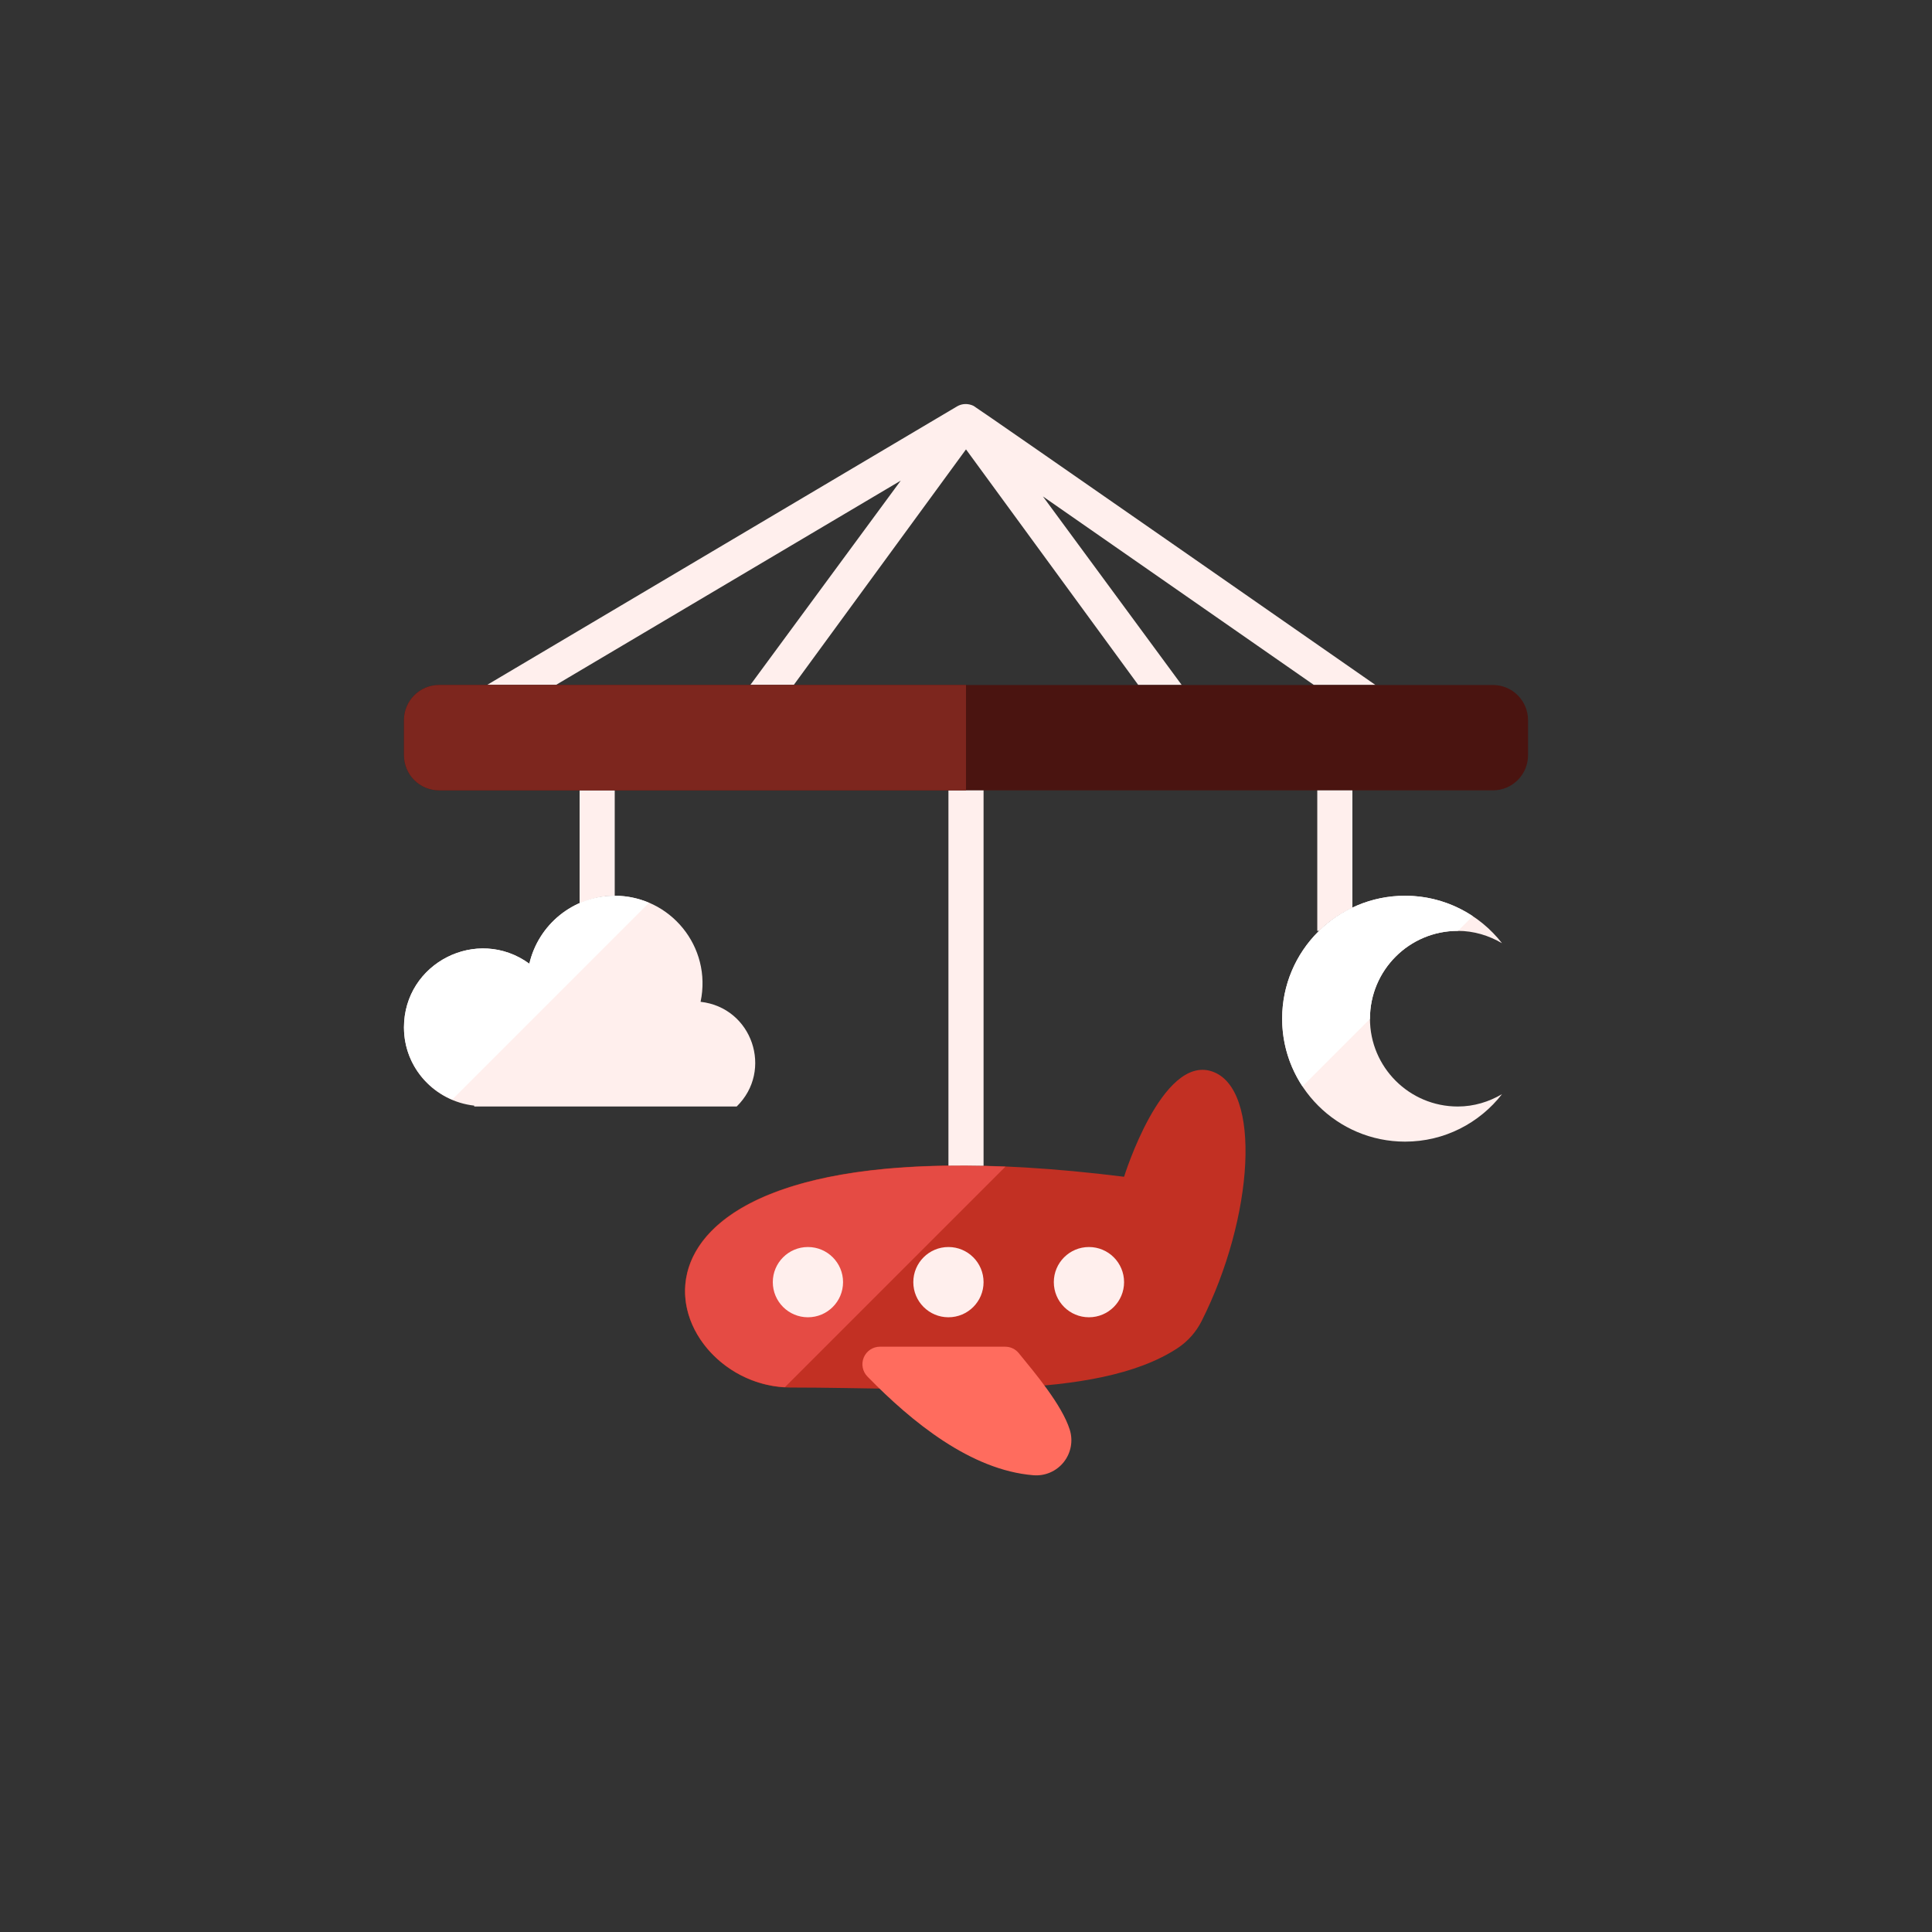 <?xml version="1.0" encoding="iso-8859-1"?>
<!-- Generator: Adobe Illustrator 17.1.0, SVG Export Plug-In . SVG Version: 6.00 Build 0)  -->
<!DOCTYPE svg PUBLIC "-//W3C//DTD SVG 1.0//EN" "http://www.w3.org/TR/2001/REC-SVG-20010904/DTD/svg10.dtd">
<svg version="1.0" xmlns="http://www.w3.org/2000/svg" xmlns:xlink="http://www.w3.org/1999/xlink" x="0px" y="0px" width="110px"
	 height="110px" viewBox="0 0 110 110" style="enable-background:new 0 0 110 110;" xml:space="preserve">
<rect x="0" y="0" width="110" height="110" fill="#333333" stroke="none"/>
<g id="Artboard" style="display:none;">
	<rect x="-950.5" y="-58.5" style="display:inline;fill:#808080;stroke:#000000;stroke-miterlimit:10;" width="1365" height="351"/>
</g>
<g id="R-Multicolor" style="display:none;">
	<circle style="display:inline;fill:#25B7D3;" cx="55" cy="55" r="55"/>
	<g style="display:inline;">
		<g>
			<path style="fill:#6FDAF1;" d="M64,67c0,0,2.154-6.949,5-6c2.871,0.957,2.384,8.327-0.586,14.218
				c-0.314,0.622-0.786,1.155-1.368,1.538C62.403,79.815,53.195,79,45,79C37,79,31.942,62.993,64,67z"/>
		</g>
		<g>
			<path style="fill:#9CE5F4;" d="M44.69,78.981l12.555-12.555C33.114,65.398,37.488,78.605,44.69,78.981z"/>
		</g>
		<path style="fill:#F0F1F1;" d="M78.313,39c-0.184-0.128-22.683-15.795-22.886-15.893c0,0-0.001-0.001-0.002-0.001
			c-0.297-0.141-0.646-0.138-0.936,0.033L27.726,39h3.923l19.634-11.635L42.719,39h2.473L55,25.586L64.808,39h2.473l-7.902-10.736
			L74.812,39H78.313z"/>
		<g>
			<path style="fill:#DF2C2C;" d="M87,43c0,1.105-0.895,2-2,2H25c-1.105,0-2-0.895-2-2v-2c0-1.105,0.895-2,2-2h60
				c1.105,0,2,0.895,2,2V43z"/>
		</g>
		<g>
			<path style="fill:#F0F1F1;" d="M35,51v-6h-2v6.437C33.614,51.166,34.285,51,35,51z"/>
		</g>
		<g>
			<path style="fill:#F0F1F1;" d="M27,62.95V63c4.472,0,10.48,0,14.944,0c2.097-2.05,0.894-5.631-2.056-5.961
				C40.552,53.908,38.163,51,35,51c-2.371,0-4.347,1.655-4.861,3.87C27.171,52.707,23,54.823,23,58.5
				C23,60.814,24.753,62.698,27,62.95z"/>
		</g>
		<g>
			<path style="fill:#F0F1F1;" d="M77,51.683V45h-2v8h0.105C75.656,52.461,76.296,52.017,77,51.683z"/>
		</g>
		<g>
			<path style="fill:#FBE158;" d="M83,63c-2.761,0-5-2.239-5-5s2.239-5,5-5c0.923,0,1.776,0.267,2.518,0.703
				C84.237,52.061,82.245,51,80,51c-3.866,0-7,3.134-7,7s3.134,7,7,7c2.245,0,4.237-1.061,5.518-2.703
				C84.776,62.733,83.923,63,83,63z"/>
		</g>
		<g>
			<path style="fill:#F0F1F1;" d="M56,66.374V45h-2v21.366C54.645,66.358,55.305,66.357,56,66.374z"/>
		</g>
		<g>
			<path style="fill:#9CE5F4;" d="M49.386,78.374c-0.281-0.288-0.363-0.716-0.206-1.087c0.156-0.371,0.519-0.612,0.922-0.612
				c2.374,0,5.817,0,7.129,0c0.3,0,0.586,0.135,0.776,0.368c0.915,1.123,2.457,2.947,2.901,4.355c0.2,0.635,0.072,1.328-0.343,1.849
				c-0.415,0.521-1.062,0.8-1.726,0.746C55.274,83.705,51.912,80.959,49.386,78.374z"/>
		</g>
		<g>
			<circle style="fill:#21B2D1;" cx="46" cy="73" r="2"/>
		</g>
		<g>
			<circle style="fill:#21B2D1;" cx="54" cy="73" r="2"/>
		</g>
		<g>
			<circle style="fill:#21B2D1;" cx="62" cy="73" r="2"/>
		</g>
		<g>
			<path style="fill:#FBEC9A;" d="M73,58c0,1.424,0.428,2.748,1.159,3.854l3.842-3.842C78.001,58.007,78,58.004,78,58
				c0-2.761,2.239-5,5-5l0.011,0.001l0.839-0.839C82.746,51.43,81.425,51,80,51C76.134,51,73,54.134,73,58z"/>
		</g>
		<g>
			<path style="fill:#FFFFFF;" d="M30.139,54.87C27.17,52.707,23,54.823,23,58.5c0,1.859,1.14,3.424,2.749,4.104l11.202-11.202
				C36.354,51.148,35.698,51,35,51C32.629,51,30.653,52.655,30.139,54.87z"/>
		</g>
		<g>
			<path style="fill:#FA5655;" d="M55,39H25c-1.104,0-2,0.896-2,2v2c0,1.104,0.896,2,2,2h30V39z"/>
		</g>
	</g>
</g>
<g id="Multicolor" style="display:none;">
	<g style="display:inline;">
		<g>
			<path style="fill:#6FDAF1;" d="M64,67c0,0,2.154-6.949,5-6c2.871,0.957,2.384,8.327-0.586,14.218
				c-0.314,0.622-0.786,1.155-1.368,1.538C62.403,79.815,53.195,79,45,79C37,79,31.942,62.993,64,67z"/>
		</g>
		<g>
			<path style="fill:#9CE5F4;" d="M44.69,78.981l12.555-12.555C33.114,65.398,37.488,78.605,44.69,78.981z"/>
		</g>
		<path style="fill:#F0F1F1;" d="M78.313,39c-0.184-0.128-22.683-15.795-22.886-15.893c0,0-0.001-0.001-0.002-0.001
			c-0.297-0.141-0.646-0.138-0.936,0.033L27.726,39h3.923l19.634-11.635L42.719,39h2.473L55,25.586L64.808,39h2.473l-7.902-10.736
			L74.812,39H78.313z"/>
		<g>
			<path style="fill:#DF2C2C;" d="M87,43c0,1.105-0.895,2-2,2H25c-1.105,0-2-0.895-2-2v-2c0-1.105,0.895-2,2-2h60
				c1.105,0,2,0.895,2,2V43z"/>
		</g>
		<g>
			<path style="fill:#F0F1F1;" d="M35,51v-6h-2v6.437C33.614,51.166,34.285,51,35,51z"/>
		</g>
		<g>
			<path style="fill:#F0F1F1;" d="M27,62.95V63c4.472,0,10.48,0,14.944,0c2.097-2.05,0.894-5.631-2.056-5.961
				C40.552,53.908,38.163,51,35,51c-2.371,0-4.347,1.655-4.861,3.87C27.171,52.707,23,54.823,23,58.5
				C23,60.814,24.753,62.698,27,62.95z"/>
		</g>
		<g>
			<path style="fill:#F0F1F1;" d="M77,51.683V45h-2v8h0.105C75.656,52.461,76.296,52.017,77,51.683z"/>
		</g>
		<g>
			<path style="fill:#FBE158;" d="M83,63c-2.761,0-5-2.239-5-5s2.239-5,5-5c0.923,0,1.776,0.267,2.518,0.703
				C84.237,52.061,82.245,51,80,51c-3.866,0-7,3.134-7,7s3.134,7,7,7c2.245,0,4.237-1.061,5.518-2.703
				C84.776,62.733,83.923,63,83,63z"/>
		</g>
		<g>
			<path style="fill:#F0F1F1;" d="M56,66.374V45h-2v21.366C54.645,66.358,55.305,66.357,56,66.374z"/>
		</g>
		<g>
			<path style="fill:#9CE5F4;" d="M49.386,78.374c-0.281-0.288-0.363-0.716-0.206-1.087c0.156-0.371,0.519-0.612,0.922-0.612
				c2.374,0,5.817,0,7.129,0c0.3,0,0.586,0.135,0.776,0.368c0.915,1.123,2.457,2.947,2.901,4.355c0.2,0.635,0.072,1.328-0.343,1.849
				c-0.415,0.521-1.062,0.8-1.726,0.746C55.274,83.705,51.912,80.959,49.386,78.374z"/>
		</g>
		<g>
			<circle style="fill:#21B2D1;" cx="46" cy="73" r="2"/>
		</g>
		<g>
			<circle style="fill:#21B2D1;" cx="54" cy="73" r="2"/>
		</g>
		<g>
			<circle style="fill:#21B2D1;" cx="62" cy="73" r="2"/>
		</g>
		<g>
			<path style="fill:#FBEC9A;" d="M73,58c0,1.424,0.428,2.748,1.159,3.854l3.842-3.842C78.001,58.007,78,58.004,78,58
				c0-2.761,2.239-5,5-5l0.011,0.001l0.839-0.839C82.746,51.43,81.425,51,80,51C76.134,51,73,54.134,73,58z"/>
		</g>
		<g>
			<path style="fill:#FFFFFF;" d="M30.139,54.87C27.17,52.707,23,54.823,23,58.5c0,1.859,1.14,3.424,2.749,4.104l11.202-11.202
				C36.354,51.148,35.698,51,35,51C32.629,51,30.653,52.655,30.139,54.87z"/>
		</g>
		<g>
			<path style="fill:#FA5655;" d="M55,39H25c-1.104,0-2,0.896-2,2v2c0,1.104,0.896,2,2,2h30V39z"/>
		</g>
	</g>
</g>
<g id="Blue" style="display:none;">
	<g style="display:inline;">
		<g>
			<path style="fill:#0081A1;" d="M64,67c0,0,2.154-6.948,5-6c2.871,0.957,2.384,8.327-0.586,14.218
				c-0.314,0.623-0.786,1.155-1.368,1.539C62.402,79.815,53.195,79,45,79C37,79,31.942,62.993,64,67z"/>
		</g>
		<g>
			<path style="fill:#009FC7;" d="M44.689,78.981l12.556-12.556C33.113,65.397,37.488,78.604,44.689,78.981z"/>
		</g>
		<path style="fill:#E1F5FA;" d="M78.313,39c-0.185-0.128-22.684-15.796-22.886-15.893l-0.002-0.001
			c-0.297-0.142-0.646-0.139-0.936,0.033L27.727,39h3.922l19.635-11.635L42.719,39h2.473L55,25.586L64.809,39h2.473l-7.902-10.735
			L74.812,39H78.313z"/>
		<g>
			<path style="fill:#0C333D;" d="M87,43c0,1.104-0.896,2-2,2H25c-1.104,0-2-0.896-2-2v-2c0-1.104,0.896-2,2-2h60
				c1.104,0,2,0.896,2,2V43z"/>
		</g>
		<g>
			<path style="fill:#E1F5FA;" d="M35,51v-6h-2v6.437C33.613,51.165,34.285,51,35,51z"/>
		</g>
		<g>
			<path style="fill:#E1F5FA;" d="M27,62.95V63c4.472,0,10.48,0,14.944,0c2.097-2.05,0.894-5.631-2.056-5.961
				C40.552,53.908,38.162,51,35,51c-2.371,0-4.348,1.655-4.861,3.87C27.17,52.707,23,54.823,23,58.5
				C23,60.813,24.754,62.698,27,62.95z"/>
		</g>
		<g>
			<path style="fill:#E1F5FA;" d="M77,51.683V45h-2v8h0.105C75.656,52.461,76.297,52.018,77,51.683z"/>
		</g>
		<g>
			<path style="fill:#E1F5FA;" d="M83,63c-2.762,0-5-2.238-5-5c0-2.761,2.238-5,5-5c0.923,0,1.776,0.268,2.518,0.703
				C84.237,52.061,82.244,51,80,51c-3.866,0-7,3.134-7,7s3.134,7,7,7c2.244,0,4.237-1.061,5.518-2.703
				C84.776,62.732,83.923,63,83,63z"/>
		</g>
		<g>
			<path style="fill:#E1F5FA;" d="M56,66.374V45h-2v21.366C54.645,66.358,55.305,66.357,56,66.374z"/>
		</g>
		<g>
			<path style="fill:#00B7E5;" d="M49.387,78.374c-0.281-0.288-0.363-0.716-0.207-1.087c0.156-0.371,0.52-0.612,0.922-0.612
				c2.373,0,5.816,0,7.129,0c0.301,0,0.586,0.136,0.775,0.369c0.916,1.123,2.457,2.946,2.901,4.354
				c0.2,0.635,0.071,1.328-0.344,1.849c-0.415,0.521-1.062,0.801-1.726,0.746C55.273,83.705,51.912,80.96,49.387,78.374z"/>
		</g>
		<g>
			<circle style="fill:#E1F5FA;" cx="46" cy="73" r="2"/>
		</g>
		<g>
			<circle style="fill:#E1F5FA;" cx="54" cy="73" r="2"/>
		</g>
		<g>
			<circle style="fill:#E1F5FA;" cx="62" cy="73" r="2"/>
		</g>
		<g>
			<path style="fill:#FFFFFF;" d="M73,58c0,1.425,0.428,2.748,1.158,3.854l3.843-3.843C78.001,58.007,78,58.004,78,58
				c0-2.762,2.238-5,5-5l0.012,0.001l0.838-0.839C82.746,51.43,81.425,51,80,51C76.134,51,73,54.134,73,58z"/>
		</g>
		<g>
			<path style="fill:#FFFFFF;" d="M30.139,54.87C27.17,52.707,23,54.823,23,58.5c0,1.858,1.14,3.424,2.75,4.104l11.201-11.202
				C36.354,51.148,35.697,51,35,51C32.629,51,30.653,52.655,30.139,54.87z"/>
		</g>
		<g>
			<path style="fill:#0F6175;" d="M55,39H25c-1.104,0-2,0.896-2,2v2c0,1.104,0.896,2,2,2h30V39z"/>
		</g>
	</g>
</g>
<g id="R-Blue" style="display:none;">
	<circle style="display:inline;fill:#81D2EB;" cx="55" cy="55" r="55"/>
	<g style="display:inline;">
		<g>
			<path style="fill:#0081A1;" d="M64,67c0,0,2.154-6.948,5-6c2.871,0.957,2.384,8.327-0.586,14.218
				c-0.314,0.623-0.786,1.155-1.368,1.539C62.402,79.815,53.195,79,45,79C37,79,31.942,62.993,64,67z"/>
		</g>
		<g>
			<path style="fill:#009FC7;" d="M44.689,78.981l12.556-12.556C33.113,65.397,37.488,78.604,44.689,78.981z"/>
		</g>
		<path style="fill:#E1F5FA;" d="M78.313,39c-0.185-0.128-22.684-15.796-22.886-15.893l-0.002-0.001
			c-0.297-0.142-0.646-0.139-0.936,0.033L27.727,39h3.922l19.635-11.635L42.719,39h2.473L55,25.586L64.809,39h2.473l-7.902-10.735
			L74.812,39H78.313z"/>
		<g>
			<path style="fill:#0C333D;" d="M87,43c0,1.104-0.896,2-2,2H25c-1.104,0-2-0.896-2-2v-2c0-1.104,0.896-2,2-2h60
				c1.104,0,2,0.896,2,2V43z"/>
		</g>
		<g>
			<path style="fill:#E1F5FA;" d="M35,51v-6h-2v6.437C33.613,51.165,34.285,51,35,51z"/>
		</g>
		<g>
			<path style="fill:#E1F5FA;" d="M27,62.95V63c4.472,0,10.48,0,14.944,0c2.097-2.05,0.894-5.631-2.056-5.961
				C40.552,53.908,38.162,51,35,51c-2.371,0-4.348,1.655-4.861,3.87C27.17,52.707,23,54.823,23,58.5
				C23,60.813,24.754,62.698,27,62.95z"/>
		</g>
		<g>
			<path style="fill:#E1F5FA;" d="M77,51.683V45h-2v8h0.105C75.656,52.461,76.297,52.018,77,51.683z"/>
		</g>
		<g>
			<path style="fill:#E1F5FA;" d="M83,63c-2.762,0-5-2.238-5-5c0-2.761,2.238-5,5-5c0.923,0,1.776,0.268,2.518,0.703
				C84.237,52.061,82.244,51,80,51c-3.866,0-7,3.134-7,7s3.134,7,7,7c2.244,0,4.237-1.061,5.518-2.703
				C84.776,62.732,83.923,63,83,63z"/>
		</g>
		<g>
			<path style="fill:#E1F5FA;" d="M56,66.374V45h-2v21.366C54.645,66.358,55.305,66.357,56,66.374z"/>
		</g>
		<g>
			<path style="fill:#00B7E5;" d="M49.387,78.374c-0.281-0.288-0.363-0.716-0.207-1.087c0.156-0.371,0.52-0.612,0.922-0.612
				c2.373,0,5.816,0,7.129,0c0.301,0,0.586,0.136,0.775,0.369c0.916,1.123,2.457,2.946,2.901,4.354
				c0.2,0.635,0.071,1.328-0.344,1.849c-0.415,0.521-1.062,0.801-1.726,0.746C55.273,83.705,51.912,80.96,49.387,78.374z"/>
		</g>
		<g>
			<circle style="fill:#E1F5FA;" cx="46" cy="73" r="2"/>
		</g>
		<g>
			<circle style="fill:#E1F5FA;" cx="54" cy="73" r="2"/>
		</g>
		<g>
			<circle style="fill:#E1F5FA;" cx="62" cy="73" r="2"/>
		</g>
		<g>
			<path style="fill:#FFFFFF;" d="M73,58c0,1.425,0.428,2.748,1.158,3.854l3.843-3.843C78.001,58.007,78,58.004,78,58
				c0-2.762,2.238-5,5-5l0.012,0.001l0.838-0.839C82.746,51.43,81.425,51,80,51C76.134,51,73,54.134,73,58z"/>
		</g>
		<g>
			<path style="fill:#FFFFFF;" d="M30.139,54.87C27.17,52.707,23,54.823,23,58.5c0,1.858,1.14,3.424,2.75,4.104l11.201-11.202
				C36.354,51.148,35.697,51,35,51C32.629,51,30.653,52.655,30.139,54.87z"/>
		</g>
		<g>
			<path style="fill:#0F6175;" d="M55,39H25c-1.104,0-2,0.896-2,2v2c0,1.104,0.896,2,2,2h30V39z"/>
		</g>
	</g>
</g>
<g id="Green" style="display:none;">
	<g style="display:inline;">
		<g>
			<path style="fill:#009687;" d="M64,67c0,0,2.154-6.948,5-6c2.871,0.957,2.384,8.327-0.586,14.218
				c-0.314,0.623-0.786,1.155-1.368,1.539C62.402,79.815,53.195,79,45,79C37,79,31.942,62.993,64,67z"/>
		</g>
		<g>
			<path style="fill:#00B8A5;" d="M44.689,78.981l12.556-12.556C33.113,65.397,37.488,78.604,44.689,78.981z"/>
		</g>
		<path style="fill:#D7FCF9;" d="M78.313,39c-0.185-0.128-22.684-15.796-22.886-15.893l-0.002-0.001
			c-0.297-0.142-0.646-0.139-0.936,0.033L27.727,39h3.922l19.635-11.635L42.719,39h2.473L55,25.586L64.809,39h2.473l-7.902-10.735
			L74.812,39H78.313z"/>
		<g>
			<path style="fill:#0A3631;" d="M87,43c0,1.104-0.896,2-2,2H25c-1.104,0-2-0.896-2-2v-2c0-1.104,0.896-2,2-2h60
				c1.104,0,2,0.896,2,2V43z"/>
		</g>
		<g>
			<path style="fill:#D7FCF9;" d="M35,51v-6h-2v6.437C33.613,51.165,34.285,51,35,51z"/>
		</g>
		<g>
			<path style="fill:#D7FCF9;" d="M27,62.95V63c4.472,0,10.48,0,14.944,0c2.097-2.05,0.894-5.631-2.056-5.961
				C40.552,53.908,38.162,51,35,51c-2.371,0-4.348,1.655-4.861,3.87C27.17,52.707,23,54.823,23,58.5
				C23,60.813,24.754,62.698,27,62.95z"/>
		</g>
		<g>
			<path style="fill:#D7FCF9;" d="M77,51.683V45h-2v8h0.105C75.656,52.461,76.297,52.018,77,51.683z"/>
		</g>
		<g>
			<path style="fill:#D7FCF9;" d="M83,63c-2.762,0-5-2.238-5-5c0-2.761,2.238-5,5-5c0.923,0,1.776,0.268,2.518,0.703
				C84.237,52.061,82.244,51,80,51c-3.866,0-7,3.134-7,7s3.134,7,7,7c2.244,0,4.237-1.061,5.518-2.703
				C84.776,62.732,83.923,63,83,63z"/>
		</g>
		<g>
			<path style="fill:#D7FCF9;" d="M56,66.374V45h-2v21.366C54.645,66.358,55.305,66.357,56,66.374z"/>
		</g>
		<g>
			<path style="fill:#00D6C1;" d="M49.387,78.374c-0.281-0.288-0.363-0.716-0.207-1.087c0.156-0.371,0.52-0.612,0.922-0.612
				c2.373,0,5.816,0,7.129,0c0.301,0,0.586,0.136,0.775,0.369c0.916,1.123,2.457,2.946,2.901,4.354
				c0.2,0.635,0.071,1.328-0.344,1.849c-0.415,0.521-1.062,0.801-1.726,0.746C55.273,83.705,51.912,80.96,49.387,78.374z"/>
		</g>
		<g>
			<circle style="fill:#D7FCF9;" cx="46" cy="73" r="2"/>
		</g>
		<g>
			<circle style="fill:#D7FCF9;" cx="54" cy="73" r="2"/>
		</g>
		<g>
			<circle style="fill:#D7FCF9;" cx="62" cy="73" r="2"/>
		</g>
		<g>
			<path style="fill:#FFFFFF;" d="M73,58c0,1.425,0.428,2.748,1.158,3.854l3.843-3.843C78.001,58.007,78,58.004,78,58
				c0-2.762,2.238-5,5-5l0.012,0.001l0.838-0.839C82.746,51.43,81.425,51,80,51C76.134,51,73,54.134,73,58z"/>
		</g>
		<g>
			<path style="fill:#FFFFFF;" d="M30.139,54.87C27.17,52.707,23,54.823,23,58.5c0,1.858,1.14,3.424,2.75,4.104l11.201-11.202
				C36.354,51.148,35.697,51,35,51C32.629,51,30.653,52.655,30.139,54.87z"/>
		</g>
		<g>
			<path style="fill:#14635B;" d="M55,39H25c-1.104,0-2,0.896-2,2v2c0,1.104,0.896,2,2,2h30V39z"/>
		</g>
	</g>
</g>
<g id="R-Green" style="display:none;">
	<circle style="display:inline;fill:#77E0C4;" cx="55" cy="55" r="55"/>
	<g style="display:inline;">
		<g>
			<path style="fill:#009687;" d="M64,67c0,0,2.154-6.948,5-6c2.871,0.957,2.384,8.327-0.586,14.218
				c-0.314,0.623-0.786,1.155-1.368,1.539C62.402,79.815,53.195,79,45,79C37,79,31.942,62.993,64,67z"/>
		</g>
		<g>
			<path style="fill:#00B8A5;" d="M44.689,78.981l12.556-12.556C33.113,65.397,37.488,78.604,44.689,78.981z"/>
		</g>
		<path style="fill:#D7FCF9;" d="M78.313,39c-0.185-0.128-22.684-15.796-22.886-15.893l-0.002-0.001
			c-0.297-0.142-0.646-0.139-0.936,0.033L27.727,39h3.922l19.635-11.635L42.719,39h2.473L55,25.586L64.809,39h2.473l-7.902-10.735
			L74.812,39H78.313z"/>
		<g>
			<path style="fill:#0A3631;" d="M87,43c0,1.104-0.896,2-2,2H25c-1.104,0-2-0.896-2-2v-2c0-1.104,0.896-2,2-2h60
				c1.104,0,2,0.896,2,2V43z"/>
		</g>
		<g>
			<path style="fill:#D7FCF9;" d="M35,51v-6h-2v6.437C33.613,51.165,34.285,51,35,51z"/>
		</g>
		<g>
			<path style="fill:#D7FCF9;" d="M27,62.95V63c4.472,0,10.48,0,14.944,0c2.097-2.05,0.894-5.631-2.056-5.961
				C40.552,53.908,38.162,51,35,51c-2.371,0-4.348,1.655-4.861,3.87C27.17,52.707,23,54.823,23,58.5
				C23,60.813,24.754,62.698,27,62.95z"/>
		</g>
		<g>
			<path style="fill:#D7FCF9;" d="M77,51.683V45h-2v8h0.105C75.656,52.461,76.297,52.018,77,51.683z"/>
		</g>
		<g>
			<path style="fill:#D7FCF9;" d="M83,63c-2.762,0-5-2.238-5-5c0-2.761,2.238-5,5-5c0.923,0,1.776,0.268,2.518,0.703
				C84.237,52.061,82.244,51,80,51c-3.866,0-7,3.134-7,7s3.134,7,7,7c2.244,0,4.237-1.061,5.518-2.703
				C84.776,62.732,83.923,63,83,63z"/>
		</g>
		<g>
			<path style="fill:#D7FCF9;" d="M56,66.374V45h-2v21.366C54.645,66.358,55.305,66.357,56,66.374z"/>
		</g>
		<g>
			<path style="fill:#00D6C1;" d="M49.387,78.374c-0.281-0.288-0.363-0.716-0.207-1.087c0.156-0.371,0.52-0.612,0.922-0.612
				c2.373,0,5.816,0,7.129,0c0.301,0,0.586,0.136,0.775,0.369c0.916,1.123,2.457,2.946,2.901,4.354
				c0.2,0.635,0.071,1.328-0.344,1.849c-0.415,0.521-1.062,0.801-1.726,0.746C55.273,83.705,51.912,80.96,49.387,78.374z"/>
		</g>
		<g>
			<circle style="fill:#D7FCF9;" cx="46" cy="73" r="2"/>
		</g>
		<g>
			<circle style="fill:#D7FCF9;" cx="54" cy="73" r="2"/>
		</g>
		<g>
			<circle style="fill:#D7FCF9;" cx="62" cy="73" r="2"/>
		</g>
		<g>
			<path style="fill:#FFFFFF;" d="M73,58c0,1.425,0.428,2.748,1.158,3.854l3.843-3.843C78.001,58.007,78,58.004,78,58
				c0-2.762,2.238-5,5-5l0.012,0.001l0.838-0.839C82.746,51.43,81.425,51,80,51C76.134,51,73,54.134,73,58z"/>
		</g>
		<g>
			<path style="fill:#FFFFFF;" d="M30.139,54.87C27.17,52.707,23,54.823,23,58.5c0,1.858,1.14,3.424,2.75,4.104l11.201-11.202
				C36.354,51.148,35.697,51,35,51C32.629,51,30.653,52.655,30.139,54.87z"/>
		</g>
		<g>
			<path style="fill:#14635B;" d="M55,39H25c-1.104,0-2,0.896-2,2v2c0,1.104,0.896,2,2,2h30V39z"/>
		</g>
	</g>
</g>
<g id="Red">
	<g>
		<g>
			<path style="fill:#C23023;" d="M64,67c0,0,2.154-6.948,5-6c2.871,0.957,2.384,8.327-0.586,14.218
				c-0.314,0.623-0.786,1.155-1.368,1.539C62.402,79.815,53.195,79,45,79C37,79,31.942,62.993,64,67z"/>
		</g>
		<g>
			<path style="fill:#E54B44;" d="M44.689,78.981l12.556-12.556C33.113,65.397,37.488,78.604,44.689,78.981z"/>
		</g>
		<path style="fill:#FFEFED;" d="M78.313,39c-0.185-0.128-22.684-15.796-22.886-15.893l-0.002-0.001
			c-0.297-0.142-0.647-0.139-0.936,0.033L27.727,39h3.922l19.635-11.635L42.719,39h2.473L55,25.586L64.809,39h2.473l-7.902-10.735
			L74.811,39H78.313z"/>
		<g>
			<path style="fill:#4A1410;" d="M87,43c0,1.104-0.896,2-2,2H25c-1.104,0-2-0.896-2-2v-2c0-1.104,0.896-2,2-2h60
				c1.104,0,2,0.896,2,2V43z"/>
		</g>
		<g>
			<path style="fill:#FFEFED;" d="M35,51v-6h-2v6.437C33.613,51.165,34.285,51,35,51z"/>
		</g>
		<g>
			<path style="fill:#FFEFED;" d="M27,62.95V63c4.472,0,10.48,0,14.944,0c2.097-2.05,0.894-5.631-2.056-5.961
				C40.552,53.908,38.162,51,35,51c-2.371,0-4.348,1.655-4.861,3.87C27.17,52.707,23,54.823,23,58.5
				C23,60.814,24.754,62.698,27,62.95z"/>
		</g>
		<g>
			<path style="fill:#FFEFED;" d="M77,51.683V45h-2v8h0.105C75.656,52.461,76.297,52.018,77,51.683z"/>
		</g>
		<g>
			<path style="fill:#FFEFED;" d="M83,63c-2.762,0-5-2.238-5-5c0-2.761,2.238-5,5-5c0.923,0,1.776,0.268,2.518,0.703
				C84.237,52.061,82.244,51,80,51c-3.866,0-7,3.134-7,7c0,3.866,3.134,7,7,7c2.244,0,4.237-1.06,5.518-2.703
				C84.776,62.732,83.923,63,83,63z"/>
		</g>
		<g>
			<path style="fill:#FFEFED;" d="M56,66.374V45h-2v21.366C54.644,66.358,55.305,66.357,56,66.374z"/>
		</g>
		<g>
			<path style="fill:#FF6C5E;" d="M49.387,78.374c-0.281-0.288-0.363-0.716-0.207-1.087c0.156-0.371,0.52-0.612,0.922-0.612
				c2.373,0,5.816,0,7.129,0c0.301,0,0.586,0.136,0.775,0.369c0.916,1.123,2.457,2.946,2.901,4.355
				c0.2,0.635,0.071,1.328-0.344,1.849c-0.415,0.52-1.061,0.801-1.726,0.746C55.273,83.705,51.912,80.96,49.387,78.374z"/>
		</g>
		<g>
			<circle style="fill:#FFEFED;" cx="46" cy="73" r="2"/>
		</g>
		<g>
			<circle style="fill:#FFEFED;" cx="54" cy="73" r="2"/>
		</g>
		<g>
			<circle style="fill:#FFEFED;" cx="62" cy="73" r="2"/>
		</g>
		<g>
			<path style="fill:#FFFFFF;" d="M73,58c0,1.425,0.428,2.748,1.158,3.854l3.843-3.843L78,58c0-2.762,2.238-5,5-5l0.012,0.001
				l0.838-0.839C82.746,51.43,81.425,51,80,51C76.134,51,73,54.134,73,58z"/>
		</g>
		<g>
			<path style="fill:#FFFFFF;" d="M30.139,54.87C27.17,52.707,23,54.823,23,58.5c0,1.858,1.14,3.424,2.75,4.104l11.201-11.202
				C36.354,51.148,35.697,51,35,51C32.629,51,30.653,52.655,30.139,54.87z"/>
		</g>
		<g>
			<path style="fill:#7D261E;" d="M55,39H25c-1.104,0-2,0.896-2,2v2c0,1.104,0.896,2,2,2h30V39z"/>
		</g>
	</g>
</g>
<g id="R-Red" style="display:none;">
	<circle style="display:inline;fill:#FABBAF;" cx="55" cy="55" r="55"/>
	<g style="display:inline;">
		<g>
			<path style="fill:#C23023;" d="M64,67c0,0,2.154-6.948,5-6c2.871,0.957,2.384,8.327-0.586,14.218
				c-0.314,0.623-0.786,1.155-1.368,1.539C62.402,79.815,53.195,79,45,79C37,79,31.942,62.993,64,67z"/>
		</g>
		<g>
			<path style="fill:#E54B44;" d="M44.689,78.981l12.556-12.556C33.113,65.397,37.488,78.604,44.689,78.981z"/>
		</g>
		<path style="fill:#FFEFED;" d="M78.313,39c-0.185-0.128-22.684-15.796-22.886-15.893l-0.002-0.001
			c-0.297-0.142-0.647-0.139-0.936,0.033L27.727,39h3.922l19.635-11.635L42.719,39h2.473L55,25.586L64.809,39h2.473l-7.902-10.735
			L74.811,39H78.313z"/>
		<g>
			<path style="fill:#4A1410;" d="M87,43c0,1.104-0.896,2-2,2H25c-1.104,0-2-0.896-2-2v-2c0-1.104,0.896-2,2-2h60
				c1.104,0,2,0.896,2,2V43z"/>
		</g>
		<g>
			<path style="fill:#FFEFED;" d="M35,51v-6h-2v6.437C33.613,51.165,34.285,51,35,51z"/>
		</g>
		<g>
			<path style="fill:#FFEFED;" d="M27,62.95V63c4.472,0,10.48,0,14.944,0c2.097-2.05,0.894-5.631-2.056-5.961
				C40.552,53.908,38.162,51,35,51c-2.371,0-4.348,1.655-4.861,3.87C27.17,52.707,23,54.823,23,58.5
				C23,60.814,24.754,62.698,27,62.95z"/>
		</g>
		<g>
			<path style="fill:#FFEFED;" d="M77,51.683V45h-2v8h0.105C75.656,52.461,76.297,52.018,77,51.683z"/>
		</g>
		<g>
			<path style="fill:#FFEFED;" d="M83,63c-2.762,0-5-2.238-5-5c0-2.761,2.238-5,5-5c0.923,0,1.776,0.268,2.518,0.703
				C84.237,52.061,82.244,51,80,51c-3.866,0-7,3.134-7,7c0,3.866,3.134,7,7,7c2.244,0,4.237-1.06,5.518-2.703
				C84.776,62.732,83.923,63,83,63z"/>
		</g>
		<g>
			<path style="fill:#FFEFED;" d="M56,66.374V45h-2v21.366C54.644,66.358,55.305,66.357,56,66.374z"/>
		</g>
		<g>
			<path style="fill:#FF6C5E;" d="M49.387,78.374c-0.281-0.288-0.363-0.716-0.207-1.087c0.156-0.371,0.52-0.612,0.922-0.612
				c2.373,0,5.816,0,7.129,0c0.301,0,0.586,0.136,0.775,0.369c0.916,1.123,2.457,2.946,2.901,4.355
				c0.2,0.635,0.071,1.328-0.344,1.849c-0.415,0.52-1.061,0.801-1.726,0.746C55.273,83.705,51.912,80.96,49.387,78.374z"/>
		</g>
		<g>
			<circle style="fill:#FFEFED;" cx="46" cy="73" r="2"/>
		</g>
		<g>
			<circle style="fill:#FFEFED;" cx="54" cy="73" r="2"/>
		</g>
		<g>
			<circle style="fill:#FFEFED;" cx="62" cy="73" r="2"/>
		</g>
		<g>
			<path style="fill:#FFFFFF;" d="M73,58c0,1.425,0.428,2.748,1.158,3.854l3.843-3.843L78,58c0-2.762,2.238-5,5-5l0.012,0.001
				l0.838-0.839C82.746,51.43,81.425,51,80,51C76.134,51,73,54.134,73,58z"/>
		</g>
		<g>
			<path style="fill:#FFFFFF;" d="M30.139,54.87C27.17,52.707,23,54.823,23,58.5c0,1.858,1.14,3.424,2.75,4.104l11.201-11.202
				C36.354,51.148,35.697,51,35,51C32.629,51,30.653,52.655,30.139,54.87z"/>
		</g>
		<g>
			<path style="fill:#7D261E;" d="M55,39H25c-1.104,0-2,0.896-2,2v2c0,1.104,0.896,2,2,2h30V39z"/>
		</g>
	</g>
</g>
<g id="Yellow" style="display:none;">
	<g style="display:inline;">
		<g>
			<path style="fill:#E07000;" d="M64,67c0,0,2.154-6.948,5-6c2.871,0.957,2.384,8.327-0.586,14.218
				c-0.314,0.623-0.786,1.155-1.368,1.539C62.402,79.815,53.195,79,45,79C37,79,31.942,62.993,64,67z"/>
		</g>
		<g>
			<path style="fill:#FA9200;" d="M44.689,78.981l12.556-12.556C33.113,65.397,37.488,78.604,44.689,78.981z"/>
		</g>
		<path style="fill:#FFF5D9;" d="M78.313,39c-0.185-0.128-22.684-15.796-22.886-15.893l-0.002-0.001
			c-0.297-0.142-0.646-0.139-0.936,0.033L27.727,39h3.922l19.635-11.635L42.719,39h2.473L55,25.586L64.809,39h2.473l-7.902-10.735
			L74.812,39H78.313z"/>
		<g>
			<path style="fill:#3D320C;" d="M87,43c0,1.104-0.896,2-2,2H25c-1.104,0-2-0.896-2-2v-2c0-1.104,0.896-2,2-2h60
				c1.104,0,2,0.896,2,2V43z"/>
		</g>
		<g>
			<path style="fill:#FFF5D9;" d="M35,51v-6h-2v6.437C33.613,51.165,34.285,51,35,51z"/>
		</g>
		<g>
			<path style="fill:#FFF5D9;" d="M27,62.95V63c4.472,0,10.48,0,14.944,0c2.097-2.05,0.894-5.631-2.056-5.961
				C40.552,53.908,38.162,51,35,51c-2.371,0-4.348,1.655-4.861,3.87C27.17,52.707,23,54.823,23,58.5
				C23,60.813,24.754,62.698,27,62.95z"/>
		</g>
		<g>
			<path style="fill:#FFF5D9;" d="M77,51.683V45h-2v8h0.105C75.656,52.461,76.297,52.018,77,51.683z"/>
		</g>
		<g>
			<path style="fill:#FFF5D9;" d="M83,63c-2.762,0-5-2.238-5-5c0-2.761,2.238-5,5-5c0.923,0,1.776,0.268,2.518,0.703
				C84.237,52.061,82.244,51,80,51c-3.866,0-7,3.134-7,7s3.134,7,7,7c2.244,0,4.237-1.061,5.518-2.703
				C84.776,62.732,83.923,63,83,63z"/>
		</g>
		<g>
			<path style="fill:#FFF5D9;" d="M56,66.374V45h-2v21.366C54.645,66.358,55.305,66.357,56,66.374z"/>
		</g>
		<g>
			<path style="fill:#FFAA00;" d="M49.387,78.374c-0.281-0.288-0.363-0.716-0.207-1.087c0.156-0.371,0.52-0.612,0.922-0.612
				c2.373,0,5.816,0,7.129,0c0.301,0,0.586,0.136,0.775,0.369c0.916,1.123,2.457,2.946,2.901,4.354
				c0.2,0.635,0.071,1.328-0.344,1.849c-0.415,0.521-1.062,0.801-1.726,0.746C55.273,83.705,51.912,80.96,49.387,78.374z"/>
		</g>
		<g>
			<circle style="fill:#FFF5D9;" cx="46" cy="73" r="2"/>
		</g>
		<g>
			<circle style="fill:#FFF5D9;" cx="54" cy="73" r="2"/>
		</g>
		<g>
			<circle style="fill:#FFF5D9;" cx="62" cy="73" r="2"/>
		</g>
		<g>
			<path style="fill:#FFFFFF;" d="M73,58c0,1.425,0.428,2.748,1.158,3.854l3.843-3.843C78.001,58.007,78,58.004,78,58
				c0-2.762,2.238-5,5-5l0.012,0.001l0.838-0.839C82.746,51.43,81.425,51,80,51C76.134,51,73,54.134,73,58z"/>
		</g>
		<g>
			<path style="fill:#FFFFFF;" d="M30.139,54.87C27.17,52.707,23,54.823,23,58.5c0,1.858,1.14,3.424,2.75,4.104l11.201-11.202
				C36.354,51.148,35.697,51,35,51C32.629,51,30.653,52.655,30.139,54.87z"/>
		</g>
		<g>
			<path style="fill:#66510D;" d="M55,39H25c-1.104,0-2,0.896-2,2v2c0,1.104,0.896,2,2,2h30V39z"/>
		</g>
	</g>
</g>
<g id="R-Yellow" style="display:none;">
	<circle style="display:inline;fill:#FFD75E;" cx="55" cy="55" r="55"/>
	<g style="display:inline;">
		<g>
			<path style="fill:#E07000;" d="M64,67c0,0,2.154-6.948,5-6c2.871,0.957,2.384,8.327-0.586,14.218
				c-0.314,0.623-0.786,1.155-1.368,1.539C62.402,79.815,53.195,79,45,79C37,79,31.942,62.993,64,67z"/>
		</g>
		<g>
			<path style="fill:#FA9200;" d="M44.689,78.981l12.556-12.556C33.113,65.397,37.488,78.604,44.689,78.981z"/>
		</g>
		<path style="fill:#FFF5D9;" d="M78.313,39c-0.185-0.128-22.684-15.796-22.886-15.893l-0.002-0.001
			c-0.297-0.142-0.646-0.139-0.936,0.033L27.727,39h3.922l19.635-11.635L42.719,39h2.473L55,25.586L64.809,39h2.473l-7.902-10.735
			L74.812,39H78.313z"/>
		<g>
			<path style="fill:#3D320C;" d="M87,43c0,1.104-0.896,2-2,2H25c-1.104,0-2-0.896-2-2v-2c0-1.104,0.896-2,2-2h60
				c1.104,0,2,0.896,2,2V43z"/>
		</g>
		<g>
			<path style="fill:#FFF5D9;" d="M35,51v-6h-2v6.437C33.613,51.165,34.285,51,35,51z"/>
		</g>
		<g>
			<path style="fill:#FFF5D9;" d="M27,62.95V63c4.472,0,10.48,0,14.944,0c2.097-2.05,0.894-5.631-2.056-5.961
				C40.552,53.908,38.162,51,35,51c-2.371,0-4.348,1.655-4.861,3.87C27.17,52.707,23,54.823,23,58.5
				C23,60.813,24.754,62.698,27,62.95z"/>
		</g>
		<g>
			<path style="fill:#FFF5D9;" d="M77,51.683V45h-2v8h0.105C75.656,52.461,76.297,52.018,77,51.683z"/>
		</g>
		<g>
			<path style="fill:#FFF5D9;" d="M83,63c-2.762,0-5-2.238-5-5c0-2.761,2.238-5,5-5c0.923,0,1.776,0.268,2.518,0.703
				C84.237,52.061,82.244,51,80,51c-3.866,0-7,3.134-7,7s3.134,7,7,7c2.244,0,4.237-1.061,5.518-2.703
				C84.776,62.732,83.923,63,83,63z"/>
		</g>
		<g>
			<path style="fill:#FFF5D9;" d="M56,66.374V45h-2v21.366C54.645,66.358,55.305,66.357,56,66.374z"/>
		</g>
		<g>
			<path style="fill:#FFAA00;" d="M49.387,78.374c-0.281-0.288-0.363-0.716-0.207-1.087c0.156-0.371,0.52-0.612,0.922-0.612
				c2.373,0,5.816,0,7.129,0c0.301,0,0.586,0.136,0.775,0.369c0.916,1.123,2.457,2.946,2.901,4.354
				c0.2,0.635,0.071,1.328-0.344,1.849c-0.415,0.521-1.062,0.801-1.726,0.746C55.273,83.705,51.912,80.96,49.387,78.374z"/>
		</g>
		<g>
			<circle style="fill:#FFF5D9;" cx="46" cy="73" r="2"/>
		</g>
		<g>
			<circle style="fill:#FFF5D9;" cx="54" cy="73" r="2"/>
		</g>
		<g>
			<circle style="fill:#FFF5D9;" cx="62" cy="73" r="2"/>
		</g>
		<g>
			<path style="fill:#FFFFFF;" d="M73,58c0,1.425,0.428,2.748,1.158,3.854l3.843-3.843C78.001,58.007,78,58.004,78,58
				c0-2.762,2.238-5,5-5l0.012,0.001l0.838-0.839C82.746,51.43,81.425,51,80,51C76.134,51,73,54.134,73,58z"/>
		</g>
		<g>
			<path style="fill:#FFFFFF;" d="M30.139,54.87C27.17,52.707,23,54.823,23,58.5c0,1.858,1.14,3.424,2.75,4.104l11.201-11.202
				C36.354,51.148,35.697,51,35,51C32.629,51,30.653,52.655,30.139,54.87z"/>
		</g>
		<g>
			<path style="fill:#66510D;" d="M55,39H25c-1.104,0-2,0.896-2,2v2c0,1.104,0.896,2,2,2h30V39z"/>
		</g>
	</g>
</g>
</svg>
